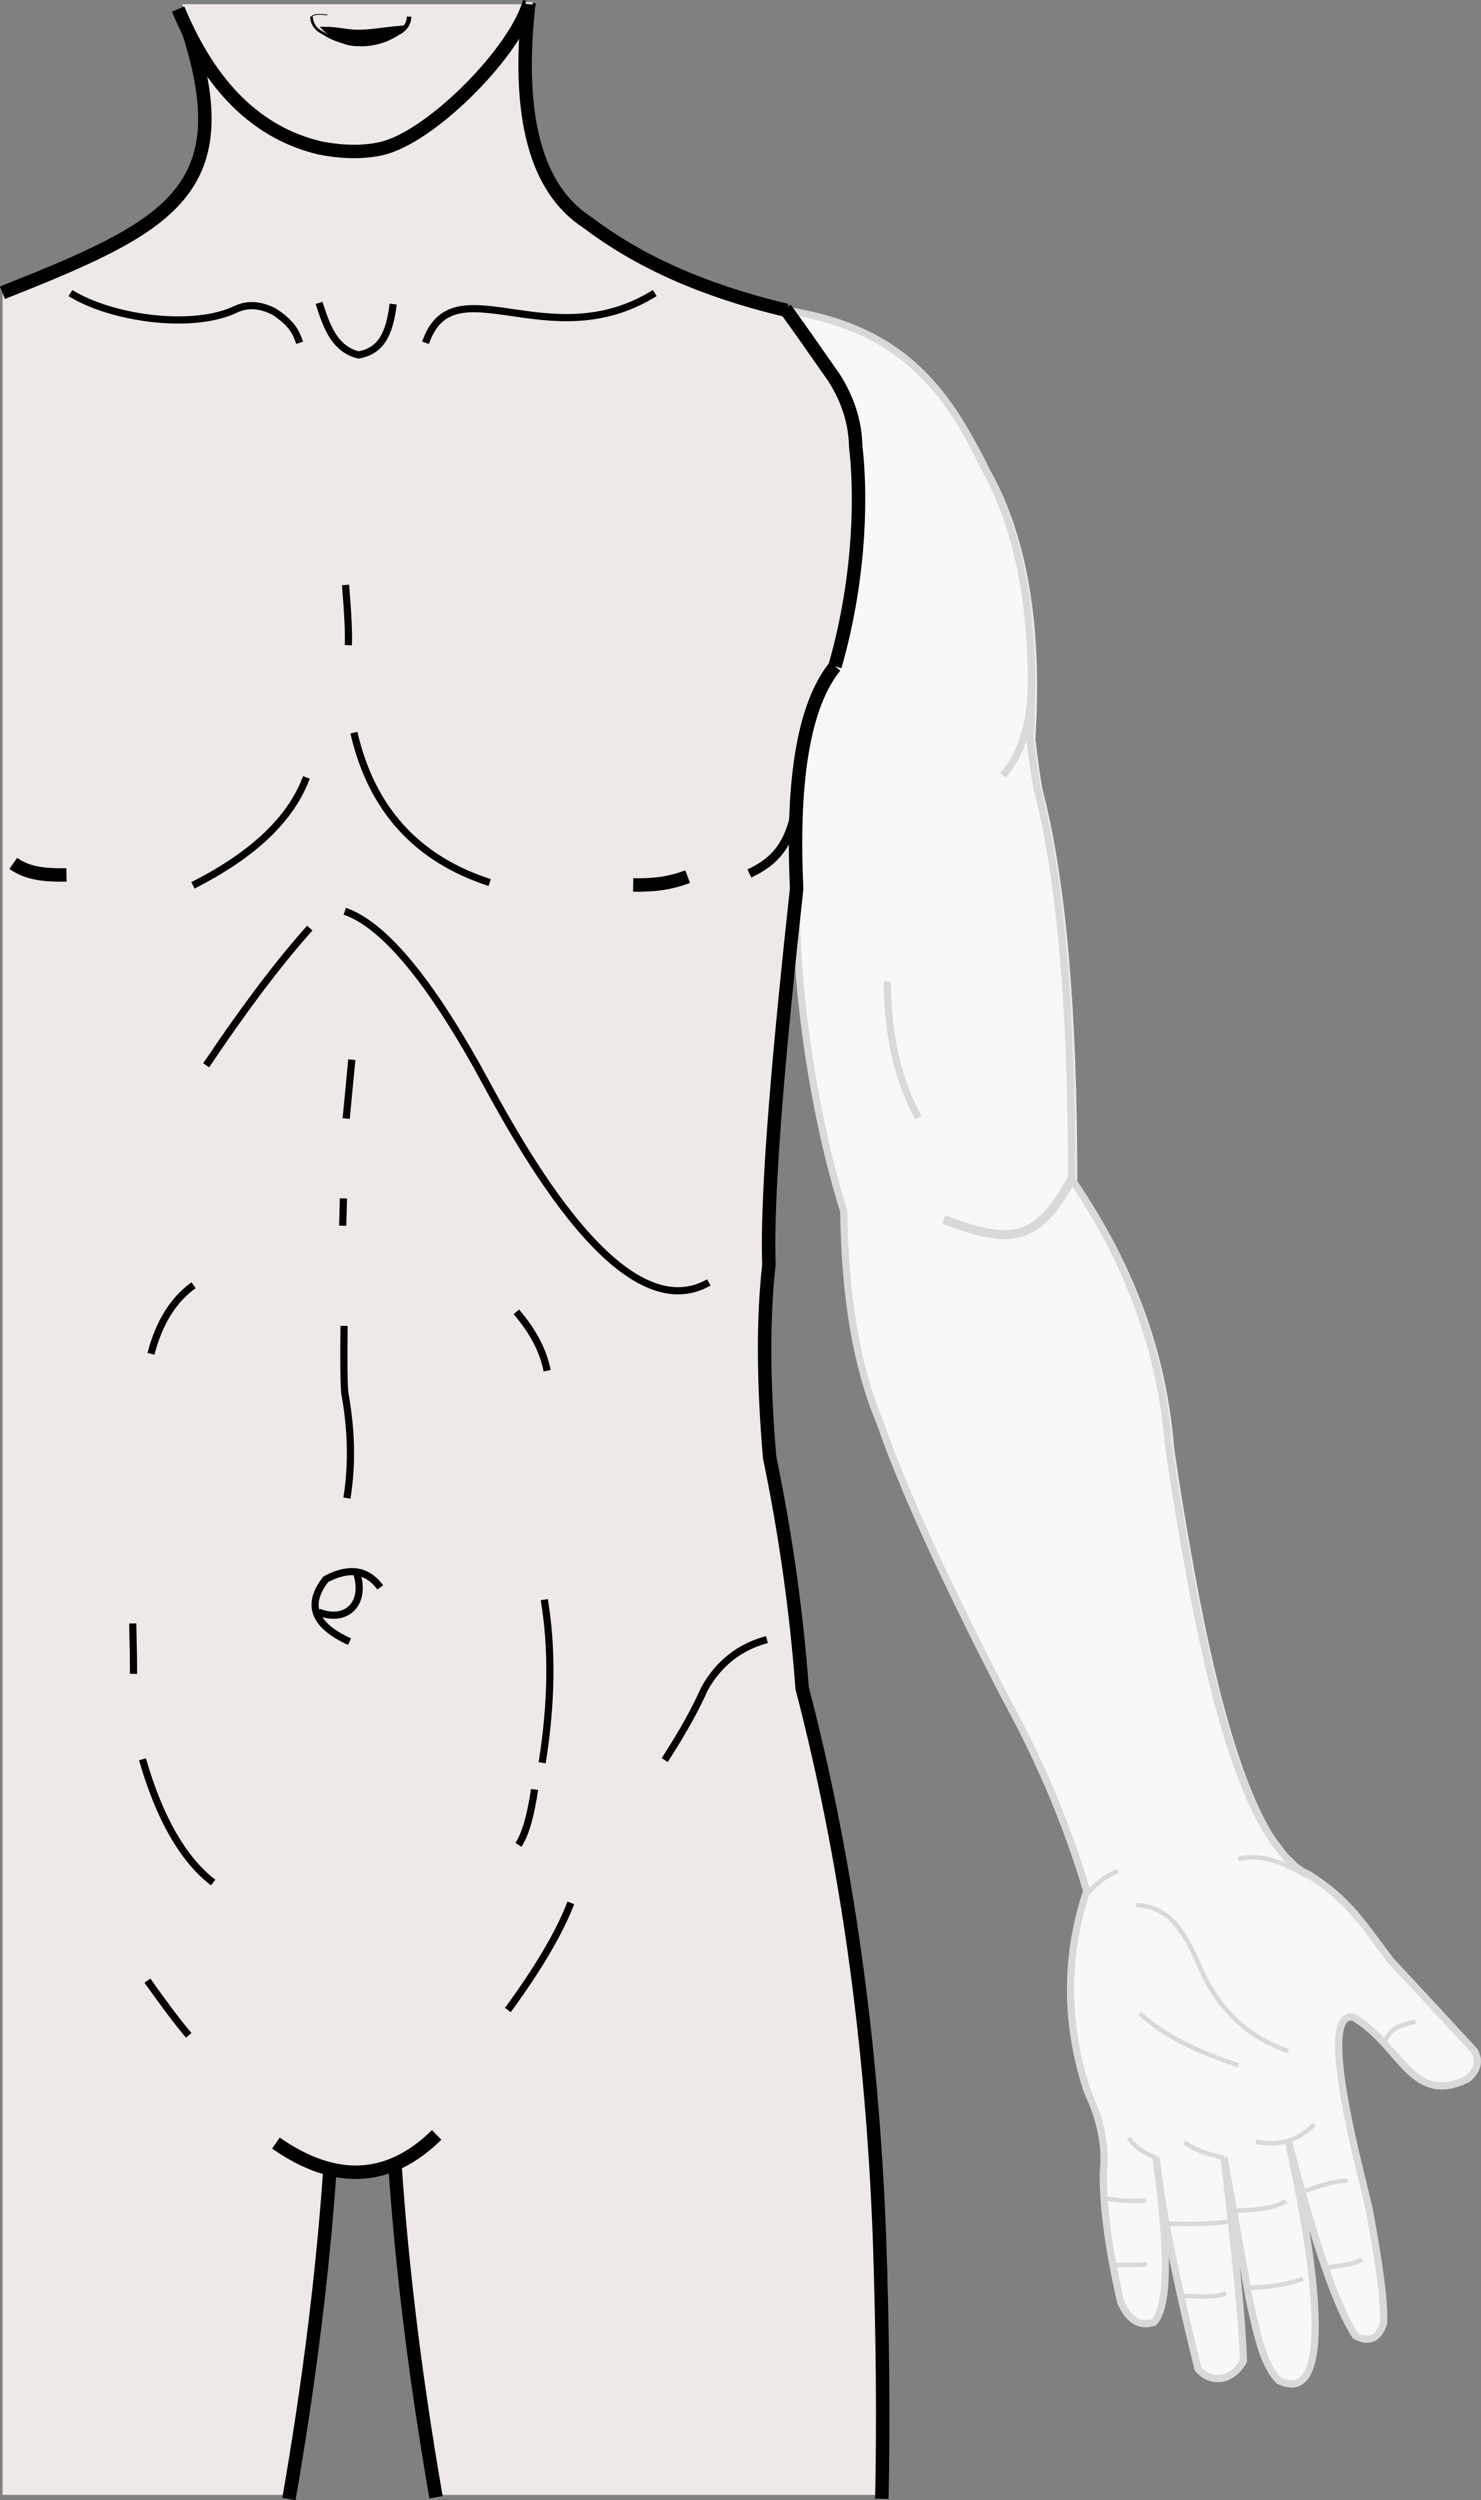 <?xml version="1.0" encoding="UTF-8" standalone="no"?>
<svg
   xmlns:dc="http://purl.org/dc/elements/1.1/"
   xmlns:cc="http://creativecommons.org/ns#"
   xmlns:rdf="http://www.w3.org/1999/02/22-rdf-syntax-ns#"
   xmlns:svg="http://www.w3.org/2000/svg"
   xmlns="http://www.w3.org/2000/svg"
   xmlns:sodipodi="http://sodipodi.sourceforge.net/DTD/sodipodi-0.dtd"
   xmlns:inkscape="http://www.inkscape.org/namespaces/inkscape"
   xml:space="preserve"
   width="139.954mm"
   height="236.148mm"
   version="1.1"
   style="clip-rule:evenodd;fill-rule:evenodd;image-rendering:optimizeQuality;shape-rendering:geometricPrecision;text-rendering:geometricPrecision"
   viewBox="0 0 13995.378 23614.818"
   id="svg134"
   sodipodi:docname="1.svg"
   inkscape:version="1.0.2 (e86c870879, 2021-01-15)"><rect x="0" y="0" width="13995.378" height="23614.818" fill="#808080" stroke="none"/><sodipodi:namedview
   pagecolor="#ffffff"
   bordercolor="#666666"
   borderopacity="1"
   objecttolerance="10"
   gridtolerance="10"
   guidetolerance="10"
   inkscape:pageopacity="0"
   inkscape:pageshadow="2"
   inkscape:window-width="797"
   inkscape:window-height="480"
   id="namedview136"
   showgrid="false"
   inkscape:zoom="0.85830833"
   inkscape:cx="255.85259"
   inkscape:cy="452.78568"
   inkscape:window-x="23"
   inkscape:window-y="15"
   inkscape:window-maximized="0"
   inkscape:current-layer="svg134" />
 <defs
   id="defs4">
  <style
   type="text/css"
   id="style2">
   <![CDATA[
    .str8 {stroke:black;stroke-width:7.62}
    .str6 {stroke:black;stroke-width:25.4}
    .str7 {stroke:black;stroke-width:42.33}
    .str0 {stroke:#D9D9D9;stroke-width:42.33}
    .str5 {stroke:black;stroke-width:67.73}
    .str3 {stroke:#D9D9D9;stroke-width:67.73}
    .str4 {stroke:black;stroke-width:84.67}
    .str2 {stroke:#D9D9D9;stroke-width:84.67}
    .str1 {stroke:black;stroke-width:127}
    .fil1 {fill:none}
    .fil3 {fill:black}
    .fil2 {fill:#EEE8E7}
    .fil0 {fill:#F8F8F8}
   ]]>
  </style>
 </defs>
 <g
   id="Слой_x0020_1"
   transform="translate(-730.567,-520.046)">
  <path
   class="fil0"
   d="m 10865,19765 c 895,252 1636,180 2224,-216 166,-194 230,-463 191,-806 -7,-192 -115,-392 -324,-602 43,32 86,56 130,72 387,250 506,462 769,810 242,259 506,544 792,854 55,93 35,182 -61,266 -532,263 -627,-314 -1079,-581 -368,-78 95,1558 147,1814 99,522 145,880 137,1073 -45,149 -134,190 -266,123 -177,-267 -389,-881 -635,-1845 38,196 605,2598 -89,2268 -133,-137 -193,-363 -280,-769 -159,-893 -239,-1339 -239,-1339 112,928 174,1568 184,1920 -85,183 -308,209 -379,84 -229,-403 -430,-1849 -448,-2004 124,896 117,1415 -20,1558 -134,44 -238,-20 -314,-191 -115,-503 -170,-915 -164,-1237 26,-234 -24,-485 -150,-751 -56,-168 -97,-335 -124,-501 z"
   id="path7" />
  <path
   class="fil1 str0"
   d="m 13065,18210 c -263,-106 -482,-136 -657,-90"
   id="path9" />
  <path
   class="fil1 str0"
   d="m 10949,18529 c 106,-144 221,-239 344,-283"
   id="path11" />
  <path
   class="fil1 str0"
   d="m 13151,20585 c -150,153 -334,208 -552,164"
   id="path13" />
  <path
   class="fil1 str0"
   d="m 12296,20900 c -172,-36 -296,-85 -375,-146"
   id="path15" />
  <path
   class="fil1 str0"
   d="m 11654,20900 c -128,-50 -214,-113 -257,-189"
   id="path17" />
  <path
   class="fil2"
   d="M 755,24086 V 3285 c 516,-204 1060,-492 1632,-867 258,-128 341,-609 248,-1443 -60,-108 -130,-290 -182,-415 h 3334 c -218,1948 461,2278 2242,2855 956,145 1639,655 2049,1530 360,631 505,1483 437,2555 25,210 47,369 68,478 219,839 329,2073 328,3702 540,789 845,1627 915,2514 51,356 115,743 191,1161 254,1401 541,2274 868,2666 243,200 394,547 520,945 139,396 -84,772 -605,976 -695,302 -1566,215 -1887,-397 -127,-469 16,-767 141,-1140 -185,-624 -445,-1239 -779,-1844 -575,-1117 -967,-1977 -1175,-2582 -218,-516 -332,-1181 -342,-1995 -304,-964 -506,-2352 -434,-3351 -154,1410 -303,3150 -276,3853 -57,510 -55,1118 7,1824 151,730 254,1456 307,2179 418,1603 661,3336 731,5198 30,867 38,1667 24,2398 H 4895 c -188,-1090 -314,-2122 -380,-3096 -218,63 -303,82 -615,40 -66,964 -192,1978 -377,3056 H 753 Z"
   id="path19" />
  <path
   class="fil0"
   d="m 8276,8633 c 38,-378 7,-806 50,-1083 102,-645 345,-540 380,-945 127,-1481 349,-2159 -554,-3155 956,145 1466,620 1876,1495 360,631 505,1483 437,2555 25,210 47,369 68,478 219,839 329,2073 328,3702 540,789 845,1627 915,2514 51,356 115,743 191,1161 254,1401 541,2274 868,2666 243,200 531,530 656,927 139,396 -194,838 -715,1042 -508,221 -1376,345 -1782,83 -150,-97 -114,-389 -142,-539 -109,-509 80,-768 152,-1130 -185,-624 -445,-1239 -779,-1844 -575,-1117 -967,-1977 -1175,-2582 -218,-516 -332,-1181 -342,-1995 -304,-964 -506,-2352 -434,-3351 z"
   id="path21" />
  <path
   class="fil1 str1"
   d="m 3338,20762 c 561,391 1068,366 1519,-77"
   id="path23" />
  <path
   class="fil1 str1"
   d="m 3849,21000 c -67,982 -197,2024 -388,3124"
   id="path25" />
  <path
   class="fil1 str1"
   d="m 4463,20967 c 66,987 196,2034 388,3140"
   id="path27" />
  <path
   class="fil1 str2"
   d="m 10858,11658 c -331,600 -578,620 -1208,380"
   id="path29" />
  <path
   class="fil1 str3"
   d="m 9410,11076 c -192,-344 -291,-772 -295,-1284"
   id="path31" />
  <path
   class="fil1 str4"
   d="m 7812,8770 c 374,-173 455,-446 495,-1090"
   id="path33" />
  <path
   class="fil1 str3"
   d="m 10478,6876 c 10,431 -80,754 -270,967"
   id="path35" />
  <path
   class="fil1 str1"
   d="m 856,8675 c 138,98 301,112 503,109"
   id="path37" />
  <path
   class="fil1 str1"
   d="m 7229,8800 c -168,63 -313,82 -515,79"
   id="path39" />
  <path
   class="fil1 str5"
   d="m 1396,3288 c 385,240 1164,352 1574,148 122,-52 239,-29 350,27 169,110 208,194 242,295"
   id="path41" />
  <path
   class="fil1 str5"
   d="M 6918,3288 C 5918,3911 5013,2995 4752,3758"
   id="path43" />
  <path
   class="fil1 str5"
   d="m 3746,3381 c 83,268 164,437 372,492 220,-39 294,-208 328,-481"
   id="path45" />
  <path
   class="fil1 str0"
   d="m 10953,18475 c 106,-144 221,-239 344,-283"
   id="path47" />
  <path
   class="fil1 str5"
   d="m 4034,16026 c -339,-154 -413,-351 -224,-590 218,-116 390,-91 514,77"
   id="path49" />
  <path
   class="fil1 str5"
   d="m 3741,15747 c 260,102 447,-76 364,-357"
   id="path51" />
  <path
   class="fil1 str6"
   d="m 3674,677 c 3,69 39,121 109,156 104,68 222,103 352,104"
   id="path53" />
  <path
   class="fil1 str7"
   d="m 4597,677 c -3,69 -39,121 -109,156 -104,68 -222,103 -352,104"
   id="path55" />
  <path
   class="fil3 str7"
   d="m 4496,786 c -272,196 -503,199 -694,8 109,-1 212,29 321,28 122,-1 251,-26 373,-36 z"
   id="path57" />
  <path
   class="fil1 str1"
   d="m 2414,605 c 304,736 750,1173 1339,1312 279,56 498,33 625,-5 469,-141 1228,-913 1356,-1375"
   id="path59" />
  <path
   class="fil1 str3"
   d="m 5733,537 c -218,1948 461,2278 2242,2855 m 176,58 c 956,145 1463,597 1873,1472 360,631 505,1483 437,2555 25,210 47,369 68,478 219,839 329,2073 328,3702 540,789 845,1627 915,2514 51,356 115,743 191,1161 254,1401 541,2274 868,2666 m -1831,383 c -185,-624 -445,-1239 -779,-1844 -575,-1117 -967,-1977 -1175,-2582 -218,-516 -332,-1181 -342,-1995 -304,-964 -506,-2352 -434,-3351 -32,-883 84,-1482 348,-1797"
   id="path61" />
  <path
   class="fil1 str1"
   d="M 2518,836 C 2992,2334 2313,2666 754,3285"
   id="path63" />
  <path
   class="fil1 str0"
   d="m 13078,18241 c -257,-159 -472,-208 -646,-162"
   id="path65" />
  <path
   class="fil1 str8"
   d="m 3674,677 c 17,-21 67,-26 150,-16"
   id="path67" />
  <path
   class="fil1 str5"
   d="m 2124,19228 c 164,232 294,404 390,516"
   id="path69" />
  <path
   class="fil1 str5"
   d="m 5530,19505 c 291,-398 489,-735 595,-1012"
   id="path71" />
  <path
   class="fil1 str5"
   d="m 2077,17137 c 161,558 384,946 668,1164"
   id="path73" />
  <path
   class="fil1 str5"
   d="m 5782,17422 c -36,248 -86,422 -152,523"
   id="path75" />
  <path
   class="fil1 str5"
   d="m 7012,17144 c 163,-251 289,-476 377,-675 135,-240 332,-394 589,-463"
   id="path77" />
  <path
   class="fil1 str5"
   d="m 5874,15629 c 77,463 70,977 -20,1541"
   id="path79" />
  <path
   class="fil1 str5"
   d="m 1985,15854 c 6,243 8,401 7,476"
   id="path81" />
  <path
   class="fil1 str5"
   d="m 3982,13043 c -4,331 -2,542 7,635 64,352 70,683 20,992"
   id="path83" />
  <path
   class="fil1 str5"
   d="m 5610,12911 c 157,182 254,367 291,556"
   id="path85" />
  <path
   class="fil1 str5"
   d="m 2157,13307 c 77,-294 211,-510 403,-648"
   id="path87" />
  <path
   class="fil1 str5"
   d="m 3976,11839 c -4,172 -7,258 -7,258"
   id="path89" />
  <path
   class="fil1 str5"
   d="m 2679,10582 c 356,-531 682,-964 979,-1296"
   id="path91" />
  <path
   class="fil1 str5"
   d="m 3989,9127 c 353,122 767,608 1244,1455 323,588 1327,2544 2196,2051"
   id="path93" />
  <path
   class="fil1 str5"
   d="m 4055,10529 c -35,370 -53,556 -53,556"
   id="path95" />
  <path
   class="fil1 str5"
   d="m 4075,7440 c 166,722 594,1193 1283,1416"
   id="path97" />
  <path
   class="fil1 str5"
   d="m 2554,8882 c 570,-288 927,-628 1072,-1019"
   id="path99" />
  <path
   class="fil1 str5"
   d="m 3996,6045 c 23,282 32,472 26,569"
   id="path101" />
  <path
   class="fil1 str0"
   d="m 11469,18514 c 293,16 436,204 601,585 171,397 449,661 833,794"
   id="path103" />
  <path
   class="fil1 str0"
   d="m 11501,19536 c 294,273 699,412 932,491"
   id="path105" />
  <path
   class="fil1 str0"
   d="m 13033,21224 c 207,-74 351,-110 433,-107"
   id="path107" />
  <path
   class="fil1 str0"
   d="m 13253,21940 c 204,-24 319,-51 345,-82"
   id="path109" />
  <path
   class="fil1 str0"
   d="m 12420,21401 c 230,-7 384,-38 463,-93"
   id="path111" />
  <path
   class="fil1 str0"
   d="m 12516,22131 c 230,-8 406,-38 526,-88"
   id="path113" />
  <path
   class="fil1 str0"
   d="m 11749,21523 c 281,8 482,0 603,-23"
   id="path115" />
  <path
   class="fil1 str0"
   d="m 11887,22202 c 240,19 382,10 428,-27"
   id="path117" />
  <path
   class="fil1 str0"
   d="m 11161,21283 c 173,27 306,33 399,19"
   id="path119" />
  <path
   class="fil1 str0"
   d="m 11245,21913 c 171,2 280,0 328,-9"
   id="path121" />
  <path
   class="fil1 str0"
   d="m 13815,19825 c 18,-108 116,-178 292,-210"
   id="path123" />
  <path
   class="fil1 str1"
   d="m 8151,3434 c 112,154 305,429 461,653 132,208 201,425 205,650 46,383 61,1180 -196,2077"
   id="path125" />
  <path
   class="fil1 str1"
   d="m 9064,24122 c 16,-748 8,-1567 -22,-2458 -70,-1863 -313,-3595 -731,-5198 -54,-723 -156,-1449 -307,-2179 -61,-706 -64,-1314 -7,-1824 -26,-703 108,-2141 262,-3551 -49,-1041 72,-1740 363,-2098"
   id="path127" />
  <path
   class="fil1 str1"
   d="m 5727,560 c -117,1060 68,1747 554,2061 473,358 1074,639 1884,831"
   id="path129" />
  <path
   class="fil1 str3"
   d="m 12761,17904 c 113,164 217,275 340,322 387,250 506,462 769,809 242,259 506,544 792,854 55,93 35,182 -61,266 -532,263 -627,-314 -1079,-581 -368,-78 95,1558 147,1814 99,522 145,879 137,1072 -45,149 -134,190 -266,123 -177,-266 -389,-881 -635,-1844 38,196 605,2598 -89,2267 -133,-137 -193,-363 -280,-769 -159,-893 -239,-1339 -239,-1339 112,928 174,1568 184,1920 -96,187 -302,228 -430,75 -207,-834 -339,-1499 -396,-1995 124,896 117,1415 -20,1557 -133,44 -238,-20 -314,-191 -115,-503 -170,-915 -164,-1236 26,-234 -24,-485 -150,-751 -214,-646 -211,-1285 -7,-1896"
   id="path131" />
 </g>
</svg>
